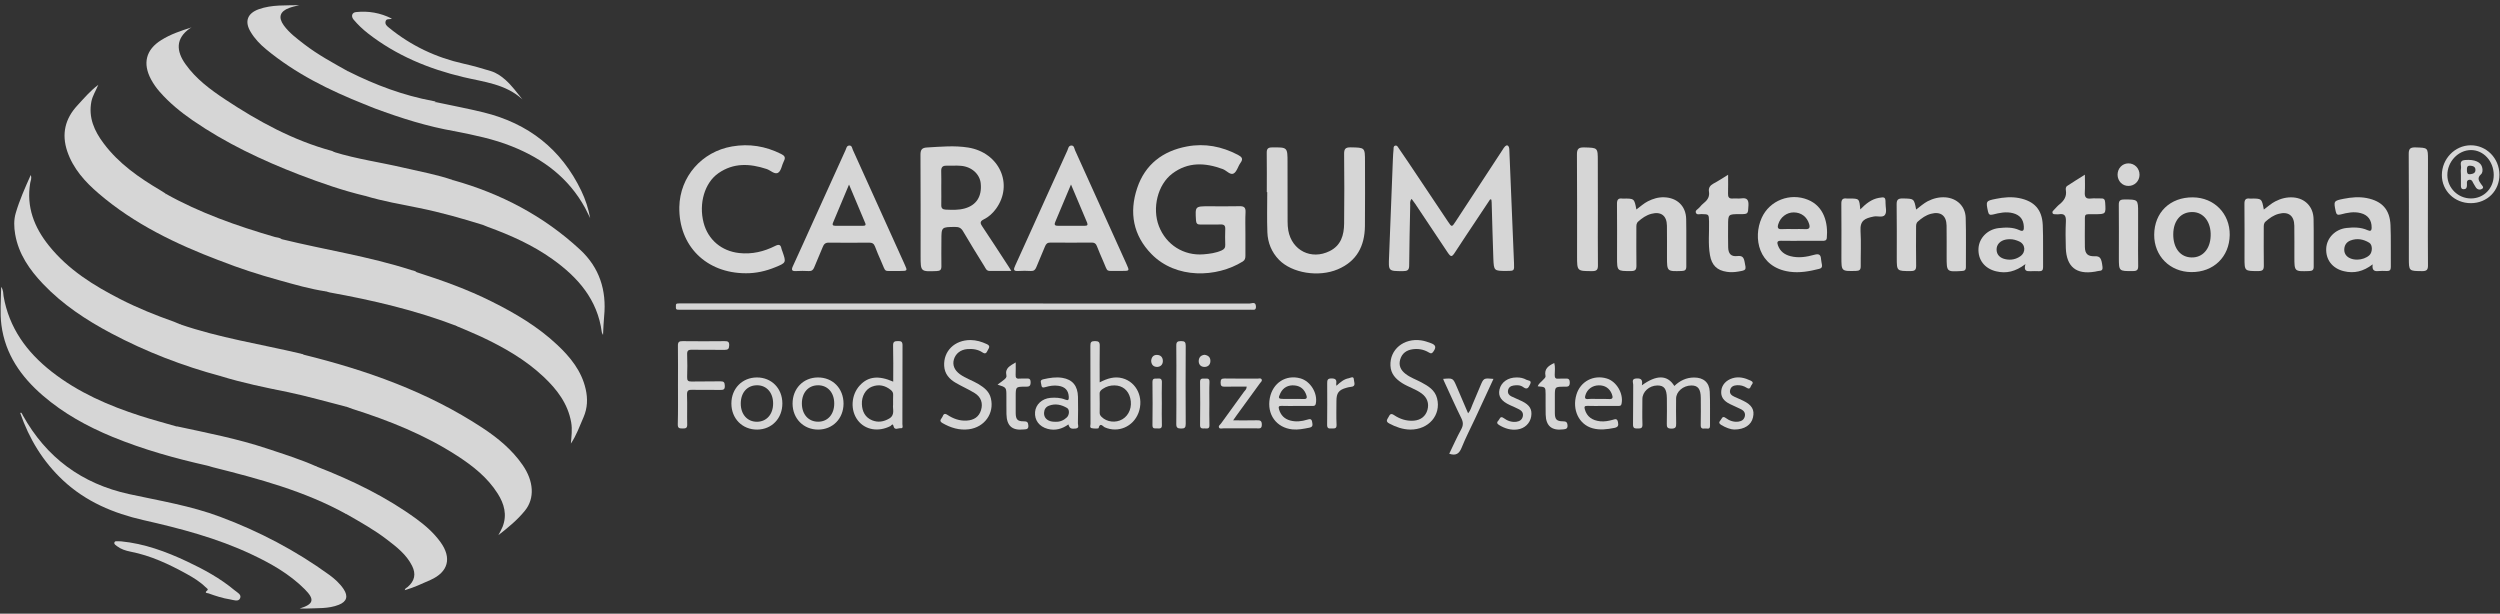 <?xml version="1.0" encoding="utf-8"?>
<!-- Generator: Adobe Illustrator 23.0.1, SVG Export Plug-In . SVG Version: 6.00 Build 0)  -->
<svg version="1.1" id="Layer_1" xmlns="http://www.w3.org/2000/svg" xmlns:xlink="http://www.w3.org/1999/xlink" x="0px" y="0px"
	 viewBox="0 0 387 95" enable-background="new 0 0 387 95" xml:space="preserve">
<rect x="0" y="0" width="387" height="95" fill="#333333" stroke="none"/>
<g opacity="0.8">
	<path fill="#FFFFFF" d="M46.98,54.9c9.8,2.42,19.23,5.75,27.73,11.35c2.37,1.56,4.55,3.36,6.19,5.73c1.73,2.49,1.91,5.16,0.36,7.07
		c-1.17,1.45-2.62,2.63-4.11,3.79c0.22-0.43,0.47-0.84,0.65-1.29c0.73-1.86,0.25-3.56-0.76-5.15c-1.58-2.5-3.85-4.28-6.29-5.86
		c-5.01-3.24-10.5-5.43-16.16-7.23c-0.33-0.11-0.66-0.23-0.98-0.35c-1.93-1.55-3.25-3.64-4.86-5.48c-0.57-0.65-1.04-1.41-1.85-1.83
		c-0.24-0.12-0.42-0.36-0.35-0.65C46.61,54.79,46.81,54.82,46.98,54.9z"/>
	<path fill="#FFFFFF" d="M56.59,30.34c-3.5-0.83-6.88-2.01-10.23-3.29c-5.81-2.24-11.41-4.89-16.55-8.43
		c-1.85-1.28-3.59-2.7-5.08-4.4c-0.52-0.59-0.97-1.23-1.35-1.93c-1.32-2.47-0.8-4.61,1.59-6.09C26.4,5.3,28,4.76,29.66,4.24
		c-0.1,0.06-0.2,0.1-0.29,0.17c-2.19,1.55-2.11,3.49-0.65,5.53c1.62,2.28,3.83,3.92,6.12,5.44c5.15,3.41,10.54,6.36,16.56,7.99
		c0.11,0.03,0.2,0.1,0.31,0.16c0.97,1.15,1.91,2.3,2.86,3.46c0.59,0.72,1.11,1.49,1.74,2.17C56.57,29.46,56.88,29.86,56.59,30.34z"
		/>
	<path fill="#FFFFFF" d="M34.15,58.22c-5.88-1.58-11.53-3.76-16.91-6.61c-3.89-2.06-7.54-4.46-10.59-7.67
		c-2.08-2.19-3.77-4.61-4.3-7.67c-0.19-1.11-0.23-2.23,0.09-3.3c0.58-1.98,1.42-3.87,2.32-5.88c0.19,0.53-0.02,0.87-0.08,1.21
		c-0.63,3.73,0.62,6.91,2.91,9.75c2.97,3.7,6.91,6.15,11.06,8.27c2.68,1.37,5.47,2.49,8.3,3.49c0.3,0.11,0.59,0.25,0.88,0.37
		c2.6,1.82,4.04,4.67,6.14,6.93C34.27,57.43,34.43,57.8,34.15,58.22z"/>
	<path fill="#FFFFFF" d="M46.39,94.2c2.17-0.67,2.38-1.39,0.78-2.99c-2.37-2.37-5.24-3.99-8.24-5.4c-5.34-2.52-11.01-4-16.74-5.3
		c-4.62-1.05-8.89-2.85-12.41-6.13c-3.12-2.91-5.26-6.43-6.65-10.45c0.19-0.13,0.21,0.04,0.27,0.11c0.06,0.06,0.08,0.16,0.12,0.23
		C7.17,70.84,12.68,74.89,20,76.49c4.73,1.03,9.52,1.8,14.08,3.51c6.03,2.25,11.67,5.21,16.88,8.98c0.85,0.62,1.64,1.33,2.23,2.21
		c0.74,1.11,0.5,1.94-0.74,2.43c-1.61,0.64-3.33,0.5-5.02,0.58C47.09,94.21,46.74,94.2,46.39,94.2z"/>
	<path fill="#FFFFFF" d="M230.68,30.85c-1.28,1.91-2.55,3.82-3.82,5.74c-0.53,0.8-1.06,1.61-1.59,2.42
		c-0.53,0.82-0.66,0.83-1.2,0.03c-1.67-2.5-3.34-5.01-5.01-7.51c-0.16-0.24-0.33-0.46-0.54-0.74c-0.31,0.34-0.22,0.7-0.22,1.02
		c-0.06,3.1-0.14,6.19-0.16,9.29c0,0.72-0.29,0.87-0.94,0.87c-2.3,0-2.27,0.02-2.17-2.28c0.21-5.02,0.39-10.04,0.59-15.06
		c0.02-0.5,0.05-0.99,0.1-1.49c0.02-0.22-0.05-0.5,0.25-0.59c0.3-0.09,0.4,0.18,0.53,0.36c0.53,0.77,1.06,1.54,1.58,2.32
		c2.02,3.01,4.03,6.02,6.04,9.03c0.62,0.93,0.62,0.93,1.21,0.03c2.42-3.69,4.83-7.38,7.25-11.07c0.13-0.2,0.24-0.41,0.41-0.57
		c0.25-0.24,0.49-0.17,0.6,0.15c0.06,0.16,0.05,0.35,0.06,0.52c0.24,5.81,0.48,11.61,0.72,17.42c0.05,1.2,0.04,1.2-1.15,1.2
		c-1.94,0-1.97,0-2.05-1.93c-0.11-2.89-0.17-5.78-0.26-8.67c0-0.14-0.03-0.29-0.04-0.43C230.8,30.9,230.74,30.88,230.68,30.85z"/>
	<path fill="#FFFFFF" d="M33.97,40.33c-6.74-2.56-13.19-5.65-18.71-10.39c-2.09-1.79-3.94-3.83-4.85-6.52
		c-0.9-2.68-0.34-5.05,1.58-7.11c0.99-1.07,1.92-2.19,3.23-3.19c-0.4,0.96-0.89,1.7-1.07,2.58c-0.49,2.5,0.46,4.59,1.9,6.5
		c2.35,3.15,5.52,5.33,8.85,7.3c0.22,0.13,0.44,0.28,0.66,0.42c0.11,0.21,0.27,0.42,0.46,0.51c2.24,1.07,3.39,3.2,4.87,5
		c1,1.21,2.04,2.38,2.96,3.65C34.14,39.48,34.4,39.87,33.97,40.33z"/>
	<path fill="#FFFFFF" d="M192.79,36.17c0,1.14-0.01,2.28,0,3.42c0,0.37-0.06,0.67-0.41,0.89c-4.06,2.52-10.32,2.73-14.12-1.14
		c-2.85-2.9-3.49-6.43-2.23-10.21c1.22-3.67,3.96-5.76,7.72-6.46c2.77-0.52,5.39,0,7.88,1.3c0.58,0.31,0.88,0.59,0.4,1.24
		c-0.39,0.54-0.57,1.38-1.07,1.65c-0.52,0.28-1.09-0.47-1.68-0.69c-2.72-1-5.37-1.14-7.82,0.71c-2.25,1.7-3.14,5.33-2.06,8.13
		c1.12,2.89,3.84,4.6,6.89,4.36c0.97-0.08,1.91-0.2,2.81-0.6c0.4-0.18,0.59-0.41,0.57-0.86c-0.03-0.82-0.03-1.64,0-2.45
		c0.02-0.53-0.17-0.73-0.7-0.71c-1.05,0.03-2.1-0.01-3.15,0.01c-0.49,0.01-0.65-0.18-0.68-0.66c-0.13-2.17-0.14-2.17,1.98-2.17
		c1.58,0,3.15,0.03,4.73-0.01c0.7-0.02,1,0.17,0.96,0.93C192.75,33.95,192.79,35.06,192.79,36.17z"/>
	<path fill="#FFFFFF" d="M64.48,42.13c3.97,1.27,7.89,2.67,11.62,4.54c3.67,1.83,7.18,3.9,10.18,6.73c2.02,1.9,3.74,4.02,4.38,6.82
		c0.34,1.49,0.29,2.94-0.33,4.37c-0.6,1.38-1.1,2.8-1.96,4.08c0.09-1.1,0.24-2.18,0.05-3.28c-0.51-2.91-2.2-5.11-4.27-7.06
		c-2.81-2.65-6.13-4.54-9.6-6.18c-1.24-0.58-2.51-1.09-3.77-1.63c-2.41-2.18-4.21-4.87-6.24-7.36
		C64.31,42.84,64.14,42.49,64.48,42.13z"/>
	<path fill="#FFFFFF" d="M32.22,72.11c-5.04-1.13-10.01-2.51-14.8-4.48c-3.91-1.61-7.58-3.63-10.79-6.4
		c-3.37-2.91-5.82-6.38-6.41-10.91c-0.24-1.88-0.07-3.78-0.04-5.92c0.38,0.58,0.3,1.03,0.37,1.43c0.85,4.93,3.58,8.67,7.43,11.69
		c4.12,3.23,8.85,5.28,13.79,6.87c1.83,0.59,3.7,1.08,5.54,1.62c0.03,0.05,0.06,0.11,0.11,0.13c2.34,0.98,3.29,3.3,4.82,5.05
		C32.48,71.46,32.54,71.81,32.22,72.11z"/>
	<path fill="#FFFFFF" d="M196.1,29.74c0-2.02,0.02-4.03-0.01-6.05c-0.01-0.63,0.16-0.87,0.84-0.87c2.38-0.02,2.38-0.04,2.38,2.36
		c0,3.04,0,6.08,0.01,9.12c0,0.46,0.03,0.94,0.11,1.39c0.57,3.1,3.56,4.59,6.4,3.18c1.76-0.87,2.22-2.48,2.24-4.25
		c0.04-3.59,0.04-7.19,0-10.78c-0.01-0.8,0.21-1.04,1.02-1.03c2.21,0.04,2.21,0.01,2.21,2.22c0,3.33,0.03,6.66-0.01,9.99
		c-0.04,3.06-1.25,5.42-4.2,6.67c-2.97,1.26-7.09,0.59-9.1-1.47c-1.15-1.18-1.74-2.65-1.8-4.26c-0.08-2.07-0.02-4.15-0.02-6.22
		C196.13,29.74,196.11,29.74,196.1,29.74z"/>
	<path fill="#FFFFFF" d="M64.48,42.13c0.56,1.23,1.49,2.2,2.31,3.24c1.2,1.54,2.49,3,3.73,4.5c0.14,0.17,0.19,0.42,0.28,0.63
		c-6.4-2.46-13.03-4.01-19.76-5.23c-0.2-0.04-0.39-0.12-0.58-0.17c-1.33-0.44-2.04-1.59-2.83-2.6c-1-1.28-1.99-2.56-3.04-3.8
		c-0.21-0.25-0.49-0.41-0.72-0.63c-0.28-0.29-0.6-0.59-0.25-1.04c6.68,1.64,13.5,2.66,20.06,4.78C63.95,41.9,64.26,41.9,64.48,42.13
		z"/>
	<path fill="#FFFFFF" d="M115.47,42.3c-6.16,0-10.42-4.25-10.31-10.26c0.09-4.69,3.47-8.56,8.16-9.37c2.66-0.46,5.16-0.05,7.57,1.15
		c0.55,0.27,0.77,0.53,0.45,1.13c-0.31,0.59-0.39,1.45-0.86,1.77c-0.54,0.37-1.19-0.36-1.81-0.56c-2.59-0.85-5.1-0.99-7.46,0.65
		c-2.13,1.48-3.07,4.68-2.29,7.68c0.69,2.63,2.78,4.38,5.5,4.68c1.99,0.22,3.83-0.22,5.58-1.1c0.58-0.29,0.85-0.21,0.97,0.42
		c0.03,0.14,0.09,0.28,0.14,0.41c0.61,1.75,0.62,1.77-1.13,2.48C118.54,41.97,117.04,42.31,115.47,42.3z"/>
	<path fill="#FFFFFF" d="M34.15,58.22c-0.19-0.67-0.68-1.14-1.09-1.65c-1.43-1.78-3-3.46-4.27-5.36c-0.27-0.4-0.99-0.35-0.95-1.02
		c6.11,2.11,12.49,3.08,18.75,4.56c0.14,0.03,0.26,0.1,0.39,0.16c-0.25,0.08-0.28,0.25-0.05,0.34c1.16,0.46,1.72,1.53,2.46,2.4
		c1.32,1.55,2.6,3.13,3.89,4.7c0.14,0.17,0.21,0.41,0.32,0.61c-3.04-0.77-6.05-1.64-9.13-2.28C41.01,59.98,37.54,59.27,34.15,58.22z
		"/>
	<path fill="#FFFFFF" d="M49.06,72.24c5.45,2.12,10.69,4.65,15.43,8.11c1.39,1.02,2.68,2.16,3.7,3.57c1.78,2.46,1.21,4.63-1.56,5.86
		c-1.29,0.57-2.57,1.18-3.98,1.58c0.07-0.32,0.3-0.36,0.45-0.49c1.09-0.93,1.33-2.01,0.69-3.28c-0.88-1.76-2.39-2.92-3.89-4.07
		c-1.97-1.51-4.14-2.72-6.29-3.95c-1.41-1.19-2.59-2.58-3.71-4.04c-0.51-0.67-0.99-1.37-1.58-1.98c-0.28-0.29-0.35-0.67-0.18-1.06
		C48.35,72.06,48.72,72.18,49.06,72.24z"/>
	<path fill="#FFFFFF" d="M70.15,27.89c7.38,2.07,14.02,5.54,19.66,10.77c2.98,2.76,4.11,6.28,3.71,10.31
		c-0.09,0.9-0.11,1.81-0.17,2.88c-0.11-0.23-0.18-0.32-0.19-0.42c-0.66-5.05-3.69-8.5-7.65-11.32c-3.06-2.18-6.47-3.7-9.98-4.98
		c-0.24-0.09-0.48-0.19-0.72-0.29c-1.98-1.6-3.34-3.74-4.93-5.69C69.42,28.59,69.56,28.16,70.15,27.89z"/>
	<path fill="#FFFFFF" d="M43.62,37.03c0.21,0.88,1.08,1.18,1.6,1.79c1.48,1.72,2.73,3.63,4.28,5.29c0.32,0.34,0.64,0.67,0.96,1
		c-2.48-0.37-4.88-1.07-7.28-1.74c-3.12-0.86-6.19-1.85-9.19-3.04c-0.12-1.04-0.95-1.64-1.53-2.38c-1.45-1.89-2.96-3.73-4.48-5.56
		c-0.48-0.58-1.01-1.13-1.68-1.51c-0.37-0.21-0.63-0.51-0.73-0.93c5.36,3.01,11.12,5.03,16.99,6.74
		C42.92,36.77,43.31,36.79,43.62,37.03z"/>
	<path fill="#FFFFFF" d="M49.06,72.24c-0.85,0.31-0.9,0.57-0.28,1.27c1.6,1.79,2.9,3.83,4.62,5.52c0.13,0.13,0.15,0.37,0.21,0.55
		c-6.48-3.58-13.54-5.46-20.65-7.25c-0.25-0.06-0.5-0.15-0.75-0.23c-0.18-0.9-0.83-1.52-1.39-2.14c-1.11-1.24-1.86-2.81-3.38-3.67
		c-0.08-0.04-0.09-0.2-0.14-0.31c4.72,1.02,9.46,1.93,14.05,3.46C43.96,70.31,46.57,71.12,49.06,72.24z"/>
	<path fill="#FFFFFF" d="M70.15,27.89c-0.4,0.44-0.14,0.82,0.14,1.17c1.3,1.61,2.61,3.21,3.9,4.82c0.23,0.29,0.41,0.63,0.61,0.95
		c-3.28-1.02-6.58-1.96-9.95-2.64c-2.77-0.56-5.55-1.04-8.26-1.85c-1.45-2.1-3.13-4.02-4.71-6.01c-0.17-0.21-0.71-0.41-0.18-0.8
		c3.55,1.1,7.24,1.6,10.85,2.45C65.09,26.57,67.67,27.03,70.15,27.89z"/>
	<path fill="#FFFFFF" d="M56.42,16.14c-5.46-2.17-10.69-4.75-15.25-8.53c-0.93-0.77-1.75-1.63-2.37-2.67
		c-0.97-1.6-0.52-2.87,1.25-3.51c2.04-0.73,4.18-0.57,6.3-0.63c-0.54,0.13-1.07,0.24-1.58,0.43c-1.44,0.53-1.74,1.45-0.84,2.7
		c0.85,1.17,2.01,2.02,3.14,2.9c2.15,1.66,4.54,2.94,6.89,4.26c-0.01,0.86,0.57,1.41,1.07,2c0.5,0.59,1.01,1.19,1.44,1.84
		C56.74,15.32,56.89,15.75,56.42,16.14z"/>
	<path fill="#FFFFFF" d="M149.52,47.95c-14.61,0-29.22,0-43.82,0c-0.26,0-0.53,0-0.79-0.01c-0.3-0.01-0.29-0.23-0.28-0.44
		c0.01-0.22-0.08-0.5,0.28-0.52c0.23-0.02,0.47-0.01,0.7-0.01c29.27,0,58.55,0,87.82,0.02c0.34,0,0.94-0.36,0.99,0.43
		c0.02,0.34-0.05,0.57-0.47,0.53c-0.23-0.02-0.47,0-0.7,0C178.68,47.95,164.1,47.95,149.52,47.95z"/>
	<path fill="#FFFFFF" d="M350.44,32.44c0.64-0.47,1.15-0.95,1.78-1.27c0.88-0.45,1.79-0.68,2.78-0.61c1.83,0.14,3.11,1.45,3.14,3.35
		c0.05,2.45,0,4.9,0.02,7.35c0.01,0.55-0.21,0.68-0.72,0.7c-2.27,0.07-2.27,0.08-2.27-2.21c0-1.61,0.01-3.21-0.01-4.82
		c-0.02-1.56-0.93-2.23-2.42-1.83c-0.78,0.21-1.42,0.65-2.02,1.19c-0.31,0.27-0.29,0.61-0.29,0.96c0,1.96-0.02,3.91,0.01,5.87
		c0.01,0.66-0.2,0.84-0.85,0.84c-2.14,0-2.14,0.03-2.14-2.07c0-2.77,0.02-5.54-0.01-8.32c-0.01-0.66,0.2-0.92,0.85-0.83
		c0.03,0,0.06,0,0.09,0C350.12,30.72,350.12,30.72,350.44,32.44z"/>
	<path fill="#FFFFFF" d="M253.31,32.43c0.64-0.47,1.15-0.95,1.78-1.27c0.8-0.4,1.61-0.65,2.52-0.62c1.99,0.06,3.37,1.35,3.41,3.36
		c0.05,2.45,0,4.9,0.02,7.35c0,0.54-0.2,0.68-0.72,0.7c-2.27,0.07-2.27,0.08-2.27-2.2c0-1.61,0.01-3.21-0.01-4.82
		c-0.02-1.56-0.93-2.23-2.42-1.83c-0.78,0.21-1.42,0.65-2.02,1.19c-0.31,0.27-0.29,0.61-0.29,0.96c0,1.96-0.02,3.91,0.01,5.87
		c0.01,0.66-0.2,0.84-0.85,0.84c-2.15,0-2.15,0.03-2.15-2.16c0-2.74,0.02-5.49-0.01-8.23c-0.01-0.66,0.2-0.93,0.85-0.83
		c0.03,0,0.06,0,0.09,0C252.99,30.72,252.99,30.72,253.31,32.43z"/>
	<path fill="#FFFFFF" d="M296.62,32.44c0.63-0.48,1.15-0.95,1.77-1.28c0.88-0.45,1.79-0.68,2.78-0.61c1.76,0.14,3.07,1.37,3.12,3.18
		c0.08,2.54,0.02,5.08,0.03,7.62c0,0.47-0.21,0.58-0.63,0.6c-2.35,0.14-2.35,0.15-2.35-2.21c0-1.61,0.01-3.21-0.01-4.82
		c-0.02-1.55-0.93-2.23-2.43-1.82c-0.78,0.21-1.42,0.66-2.01,1.19c-0.31,0.27-0.28,0.62-0.28,0.97c0,1.96-0.03,3.91,0.01,5.87
		c0.01,0.67-0.22,0.83-0.86,0.83c-2.14,0-2.14,0.02-2.14-2.08c0-2.74,0.02-5.49-0.02-8.23c-0.01-0.74,0.23-0.94,0.95-0.93
		C296.29,30.76,296.29,30.72,296.62,32.44z"/>
	<path fill="#FFFFFF" d="M67.48,15.81c2.46,0.53,4.94,0.99,7.38,1.59c6.92,1.7,12.03,5.68,15.13,12.15c0.64,1.34,1.1,2.74,1.37,4.22
		c-0.26-0.52-0.5-1.04-0.77-1.55c-2.55-4.68-6.53-7.65-11.39-9.58c-2.83-1.13-5.79-1.73-8.76-2.32c-1.32-1.08-2.3-2.46-3.34-3.78
		C66.77,16.14,66.93,15.91,67.48,15.81z"/>
	<path fill="#FFFFFF" d="M247.35,32.48c0,2.86-0.02,5.73,0.01,8.59c0.01,0.68-0.19,0.9-0.89,0.9c-2.34-0.01-2.34,0.02-2.34-2.34
		c0-5.23,0.02-10.46-0.02-15.69c-0.01-0.89,0.25-1.14,1.13-1.12c2.1,0.06,2.1,0.01,2.1,2.13C247.35,27.46,247.35,29.97,247.35,32.48
		z"/>
	<path fill="#FFFFFF" d="M60.67,2.89c-0.41,0.16-0.86-0.05-0.98,0.41c-0.13,0.48,0.23,0.75,0.55,1.01c3.4,2.77,7.26,4.6,11.53,5.55
		c1.42,0.32,2.81,0.71,4.2,1.14c0.88,0.27,1.62,0.78,2.3,1.39c0.99,0.89,1.77,1.97,2.6,3c-2.59-2.39-5.92-2.69-9.13-3.45
		c-5.36-1.27-10.4-3.35-14.79-6.78c-0.81-0.63-1.55-1.34-2.21-2.12c-0.44-0.52-0.26-1.11,0.38-1.17
		C57.02,1.67,58.86,1.97,60.67,2.89z"/>
	<path fill="#FFFFFF" d="M322.74,27.04c0,1.03,0.04,1.87-0.01,2.7c-0.05,0.74,0.15,1.09,0.96,0.99c0.52-0.06,1.05,0.01,1.57-0.01
		c0.46-0.02,0.59,0.19,0.62,0.63c0.12,1.8,0.13,1.8-1.64,1.81c-1.72,0.01-1.48-0.18-1.5,1.49c-0.01,1.2-0.02,2.39,0,3.59
		c0.02,1.07,0.46,1.46,1.53,1.43c0.83-0.03,1.04,0.28,1.2,1.66c0.09,0.75-0.51,0.54-0.87,0.66c-0.11,0.04-0.23,0.05-0.34,0.07
		c-2.85,0.47-4.37-0.76-4.47-3.65c-0.04-1.37-0.06-2.74,0.01-4.11c0.04-0.85-0.17-1.29-1.1-1.13c-0.14,0.02-0.29,0.01-0.44,0
		c-0.2-0.01-0.44,0.04-0.53-0.2c-0.08-0.23,0.12-0.37,0.26-0.52c0.28-0.29,0.55-0.61,0.87-0.86c0.67-0.55,1.08-1.19,0.94-2.11
		c-0.04-0.25-0.05-0.54,0.22-0.71C320.86,28.21,321.72,27.68,322.74,27.04z"/>
	<path fill="#FFFFFF" d="M267.51,27.05c0,1.11,0.02,2.01-0.01,2.91c-0.02,0.55,0.14,0.82,0.74,0.77c0.43-0.04,0.88,0.04,1.31-0.02
		c0.91-0.13,1.16,0.25,1.11,1.12c-0.07,1.31-0.02,1.32-1.35,1.32c-1.8,0-1.8,0-1.8,1.8c0,1.11-0.02,2.22,0.01,3.33
		c0.02,0.99,0.45,1.47,1.4,1.36c0.77-0.09,1,0.17,1.14,0.87c0.27,1.32,0.31,1.31-0.99,1.53c-0.58,0.1-1.16,0.13-1.74,0.04
		c-1.54-0.22-2.36-1.02-2.63-2.61c-0.3-1.71-0.1-3.44-0.14-5.15c-0.03-1.16-0.01-1.15-1.13-1.18c-0.31-0.01-0.73,0.16-0.89-0.17
		c-0.19-0.4,0.29-0.57,0.5-0.82c0.24-0.29,0.51-0.57,0.8-0.8c0.54-0.44,0.82-0.97,0.71-1.67c-0.1-0.6,0.17-0.97,0.69-1.26
		C265.96,28.04,266.64,27.59,267.51,27.05z"/>
	<path fill="#FFFFFF" d="M375.84,32.38c0,2.89-0.02,5.78,0.01,8.67c0.01,0.66-0.15,0.92-0.87,0.92c-2.09-0.02-2.09,0.02-2.09-2.04
		c0-5.34,0.02-10.68-0.02-16.02c-0.01-0.81,0.16-1.12,1.05-1.09c1.93,0.06,1.93,0.01,1.93,1.95
		C375.84,27.31,375.84,29.85,375.84,32.38z"/>
	<path fill="#FFFFFF" d="M67.48,15.81c-0.51,0.22-0.16,0.44,0.01,0.65c0.71,0.84,1.43,1.68,2.16,2.51c0.35,0.4,0.59,0.87,0.79,1.35
		c-4.26-0.73-8.36-2.03-12.4-3.53c-0.54-0.2-1.08-0.44-1.62-0.66c0.03-1.23-1.02-1.81-1.6-2.68c-0.3-0.46-0.7-0.85-1.05-1.27
		c-0.37-0.44-0.37-0.83,0.19-1.11c4.15,2.09,8.47,3.7,13.04,4.56C67.18,15.67,67.36,15.66,67.48,15.81z"/>
	<path fill="#FFFFFF" d="M287.97,32.42c0.88-0.9,1.73-1.58,2.87-1.79c0.92-0.17,1.05-0.11,1.04,0.79c-0.01,0.64,0.25,1.42-0.11,1.87
		c-0.35,0.43-1.15,0.11-1.73,0.23c-1.36,0.28-2.13,0.6-2.03,2.25c0.11,1.8,0.01,3.62,0.03,5.42c0.01,0.57-0.19,0.74-0.76,0.75
		c-2.24,0.05-2.23,0.06-2.23-2.15c0-2.74,0.02-5.48-0.01-8.22c-0.01-0.64,0.18-0.93,0.84-0.84c0.14,0.02,0.29,0,0.44,0
		C287.82,30.74,287.82,30.74,287.97,32.42z"/>
	<path fill="#FFFFFF" d="M254.16,59.65c2.2-1.6,3.92-1.7,5.03,0.1c0.85-0.82,1.85-1.31,3.05-1.31c1.44-0.01,2.36,0.75,2.43,2.19
		c0.08,1.75,0.02,3.5,0.04,5.26c0.01,0.69-0.49,0.39-0.8,0.44c-0.39,0.06-0.65,0-0.64-0.53c0.03-1.4,0.02-2.8,0.01-4.21
		c-0.01-1.39-0.44-1.93-1.47-1.92c-1.26,0.01-2.35,0.96-2.35,2.03c0,1.29-0.03,2.57,0.01,3.85c0.02,0.59-0.11,0.8-0.75,0.8
		c-0.61-0.01-0.72-0.22-0.7-0.76c0.03-1.31,0.02-2.63,0.01-3.94c-0.02-1.47-0.43-2-1.5-1.98c-1.25,0.03-2.29,0.98-2.29,2.1
		c0,1.31-0.04,2.63,0.01,3.94c0.02,0.63-0.3,0.61-0.74,0.62c-0.48,0.01-0.73-0.04-0.72-0.64c0.04-2.04,0-4.09,0.03-6.13
		c0-0.37-0.33-0.95,0.54-0.98C254.12,58.55,254.3,58.86,254.16,59.65z"/>
	<path fill="#FFFFFF" d="M150.24,52.64c0.89,0.01,1.71,0.25,2.52,0.63c0.53,0.25,0.4,0.52,0.18,0.88c-0.2,0.33-0.28,0.79-0.86,0.4
		c-0.7-0.47-1.51-0.58-2.35-0.51c-1.04,0.09-1.8,0.69-2.07,1.61c-0.24,0.85,0.07,1.64,0.92,2.27c0.9,0.66,1.98,0.98,2.93,1.56
		c0.86,0.53,1.63,1.13,1.88,2.19c0.55,2.3-0.96,4.46-3.4,4.78c-1.47,0.19-2.82-0.22-4.1-0.96c-0.64-0.37-0.12-0.67,0.01-0.98
		c0.13-0.34,0.28-0.61,0.76-0.29c0.89,0.59,1.87,0.95,2.96,0.89c1.16-0.06,1.93-0.6,2.24-1.61c0.33-1.06,0.02-2.04-0.98-2.65
		c-0.94-0.58-1.96-1.02-2.92-1.58c-1-0.58-1.73-1.38-1.8-2.62C146.03,54.35,147.77,52.63,150.24,52.64z"/>
	<path fill="#FFFFFF" d="M218.3,66.5c-1.17-0.02-2.22-0.4-3.24-0.94c-0.65-0.34-0.29-0.66-0.1-1.03c0.19-0.38,0.35-0.6,0.84-0.27
		c0.91,0.61,1.93,0.95,3.06,0.86c1.08-0.09,1.83-0.68,2.11-1.67c0.28-1-0.04-1.91-0.9-2.54c-0.92-0.68-2.04-0.99-3.01-1.6
		c-1-0.64-1.76-1.43-1.82-2.71c-0.11-2.5,2.06-4.29,4.75-3.91c0.52,0.07,1.01,0.25,1.51,0.43c0.72,0.26,0.87,0.6,0.42,1.26
		c-0.24,0.36-0.4,0.39-0.74,0.18c-0.78-0.47-1.63-0.62-2.53-0.49c-0.94,0.14-1.62,0.63-1.9,1.58c-0.27,0.94,0.09,1.65,0.82,2.22
		c0.74,0.58,1.64,0.88,2.46,1.32c1.06,0.57,2.1,1.18,2.43,2.48C223.11,64.25,221.16,66.52,218.3,66.5z"/>
	<path fill="#FFFFFF" d="M18.74,83.8c3.6,0.35,6.95,1.58,10.2,3.11c2.62,1.23,5.15,2.61,7.38,4.47c0.39,0.33,1.13,0.66,0.84,1.25
		c-0.28,0.58-1,0.24-1.53,0.16c-1.16-0.18-2.26-0.54-3.36-0.94c-0.11-0.04-0.75-0.01-0.18-0.46c0.23-0.18-0.15-0.38-0.29-0.52
		c-0.86-0.84-1.88-1.46-2.93-2.04c-2.74-1.51-5.56-2.83-8.65-3.43c-0.79-0.16-1.49-0.38-2.12-0.86c-0.18-0.14-0.45-0.29-0.4-0.53
		c0.08-0.34,0.43-0.19,0.67-0.22C18.48,83.79,18.6,83.8,18.74,83.8z"/>
	<path fill="#FFFFFF" d="M104.95,59.57c0-2.01,0.02-4.03-0.01-6.04c-0.01-0.59,0.18-0.73,0.74-0.72c2.16,0.03,4.32,0.02,6.48,0
		c0.48,0,0.74,0.05,0.72,0.65c-0.02,0.54-0.17,0.7-0.7,0.7c-1.69-0.03-3.39,0.01-5.08-0.02c-0.58-0.01-0.75,0.16-0.73,0.73
		c0.04,1.17,0.04,2.34,0,3.5c-0.02,0.54,0.14,0.7,0.68,0.69c1.49-0.04,2.98,0.01,4.46-0.03c0.55-0.01,0.67,0.16,0.69,0.69
		c0.02,0.6-0.23,0.65-0.72,0.64c-1.43-0.03-2.86,0.02-4.29-0.02c-0.63-0.02-0.86,0.1-0.84,0.8c0.06,1.52-0.01,3.04,0.03,4.55
		c0.02,0.61-0.25,0.64-0.72,0.64c-0.46-0.01-0.75-0.01-0.74-0.63C104.98,63.66,104.95,61.61,104.95,59.57z"/>
	<path fill="#FFFFFF" d="M330.98,36.45c0,1.57-0.02,3.15,0.01,4.72c0.01,0.62-0.2,0.79-0.8,0.79C328,41.98,328,42,328,39.85
		c0-2.71,0.02-5.42-0.01-8.13c-0.01-0.66,0.21-0.84,0.85-0.84c2.14,0,2.14-0.03,2.14,2.07C330.98,34.12,330.98,35.28,330.98,36.45z"
		/>
	<path fill="#FFFFFF" d="M223.4,58.65c1.52-0.13,1.52-0.13,2.08,1.17c0.59,1.36,1.17,2.73,1.78,4.16c0.38-0.43,0.5-0.93,0.69-1.38
		c0.4-0.94,0.79-1.88,1.19-2.82c0.53-1.27,0.53-1.27,2.05-1.13c-0.95,2.05-1.89,4.08-2.83,6.11c-0.7,1.5-1.47,2.98-2.09,4.52
		c-0.37,0.92-0.86,1.32-1.93,0.96c0.61-1.26,1.18-2.55,1.86-3.79c0.33-0.61,0.32-1.09,0.02-1.7c-0.89-1.8-1.71-3.64-2.55-5.46
		C223.56,59.09,223.49,58.88,223.4,58.65z"/>
	<path fill="#FFFFFF" d="M192.99,59.85c-1.14,0-2.27-0.02-3.39,0.01c-0.48,0.01-0.66-0.12-0.65-0.63c0-0.48,0.12-0.65,0.63-0.64
		c1.69,0.03,3.39,0.01,5.08,0.02c0.22,0,0.51-0.13,0.64,0.12c0.13,0.25-0.13,0.42-0.26,0.6c-1.2,1.65-2.4,3.3-3.6,4.95
		c-0.15,0.21-0.29,0.42-0.55,0.79c1.31,0,2.49,0.02,3.66-0.01c0.51-0.01,0.78,0.04,0.78,0.68c0,0.68-0.39,0.57-0.79,0.57
		c-1.72,0-3.45,0-5.17,0c-0.22,0-0.53,0.11-0.65-0.1c-0.17-0.28,0.16-0.46,0.3-0.66c1.17-1.64,2.37-3.26,3.54-4.89
		C192.73,60.45,192.98,60.26,192.99,59.85z"/>
	<path fill="#FFFFFF" d="M234.78,58.43c0.54-0.01,1.06,0.1,1.51,0.36c0.25,0.14,0.89,0.06,0.57,0.7c-0.23,0.45-0.4,0.93-1.06,0.44
		c-0.43-0.33-0.99-0.34-1.52-0.25c-0.43,0.07-0.76,0.29-0.84,0.77c-0.07,0.45,0.16,0.73,0.52,0.91c0.55,0.27,1.12,0.49,1.67,0.76
		c1.17,0.58,1.57,1.26,1.4,2.34c-0.17,1.06-1,1.87-2.13,2.02c-1.02,0.14-1.96-0.15-2.83-0.68c-0.32-0.19-0.42-0.41-0.13-0.68
		c0.22-0.22,0.27-0.81,0.83-0.4c0.58,0.43,1.23,0.66,1.96,0.57c0.51-0.07,0.88-0.31,1-0.83c0.11-0.5-0.13-0.86-0.55-1.08
		c-0.46-0.24-0.95-0.45-1.42-0.66c-1.37-0.62-1.88-1.37-1.64-2.43C232.39,59.15,233.44,58.42,234.78,58.43z"/>
	<path fill="#FFFFFF" d="M268.44,66.49c-0.53-0.01-1.28-0.28-2-0.71c-0.32-0.2-0.4-0.41-0.13-0.69c0.22-0.22,0.28-0.8,0.83-0.39
		c0.57,0.43,1.23,0.66,1.96,0.57c0.51-0.07,0.88-0.31,1-0.83c0.11-0.5-0.14-0.86-0.56-1.08c-0.57-0.29-1.17-0.52-1.74-0.81
		c-1.02-0.5-1.43-1.14-1.35-2.03c0.08-0.93,0.74-1.66,1.74-1.97c0.98-0.3,1.89-0.06,2.79,0.36c0.35,0.16,0.45,0.35,0.19,0.65
		c-0.21,0.23-0.19,0.85-0.78,0.47c-0.45-0.29-0.95-0.43-1.49-0.4c-0.5,0.03-0.93,0.18-1.07,0.72c-0.15,0.57,0.2,0.86,0.66,1.07
		c0.45,0.21,0.91,0.39,1.35,0.61c1.35,0.65,1.8,1.41,1.52,2.59C271.11,65.76,270.07,66.5,268.44,66.49z"/>
	<path fill="#FFFFFF" d="M238.04,59.8c0.18-0.48,0.56-0.68,0.81-0.98c0.16-0.2,0.45-0.35,0.39-0.64c-0.22-1.1,0.48-1.57,1.36-1.99
		c0.17,0.61,0.08,1.24,0.07,1.85c-0.01,0.47,0.14,0.63,0.6,0.58c0.32-0.03,0.64,0,0.96-0.01c0.42-0.02,0.76-0.05,0.77,0.59
		c0.01,0.68-0.32,0.66-0.8,0.66c-1.51,0-1.51,0.01-1.51,1.48c0,0.87-0.01,1.75,0,2.62c0.01,0.95,0.27,1.25,1.25,1.26
		c0.45,0.01,0.66,0.08,0.71,0.59c0.05,0.58-0.27,0.61-0.67,0.66c-1.77,0.22-2.67-0.53-2.71-2.3c-0.02-1.05-0.01-2.1-0.01-3.15
		C239.25,59.9,239.25,59.9,238.04,59.8z"/>
	<path fill="#FFFFFF" d="M157.23,56.1c0,0.72,0.02,1.32-0.01,1.91c-0.02,0.44,0.1,0.65,0.58,0.6c0.32-0.04,0.64,0,0.96-0.01
		c0.4,0,0.78-0.1,0.78,0.58c0,0.65-0.28,0.68-0.78,0.68c-1.53-0.01-1.53,0.01-1.53,1.55c0,0.85,0,1.69,0,2.54
		c0.01,0.96,0.27,1.28,1.23,1.27c0.54-0.01,0.7,0.14,0.73,0.67c0.04,0.62-0.4,0.55-0.74,0.59c-1.77,0.19-2.61-0.56-2.65-2.37
		c-0.02-0.93,0-1.86-0.01-2.8c0-1.34,0-1.34-1.37-1.77c0.34-0.26,0.69-0.5,1.02-0.77c0.2-0.17,0.42-0.36,0.35-0.66
		C155.54,56.96,156.38,56.62,157.23,56.1z"/>
	<path fill="#FFFFFF" d="M182.1,59.57c0-2.01,0.02-4.03-0.01-6.04c-0.01-0.57,0.16-0.73,0.73-0.73c0.56,0,0.73,0.14,0.73,0.73
		c-0.03,4.03-0.02,8.06,0,12.08c0,0.57-0.15,0.74-0.72,0.73c-0.56-0.01-0.75-0.14-0.74-0.73C182.12,63.6,182.1,61.59,182.1,59.57z"
		/>
	<path fill="#FFFFFF" d="M206.88,59.72c0.62-0.58,1.18-1.04,1.91-1.17c0.28-0.05,0.77-0.41,0.79,0.22c0.01,0.39,0.41,1.06-0.48,1.12
		c-0.23,0.02-0.46,0.08-0.68,0.14c-1.19,0.33-1.54,0.81-1.54,2.05c0,1.22-0.04,2.45,0.02,3.67c0.03,0.69-0.38,0.55-0.78,0.58
		c-0.43,0.03-0.69-0.01-0.68-0.58c0.03-2.13,0.02-4.26,0.01-6.39c0-0.5,0.03-0.78,0.67-0.78c0.65,0,0.81,0.24,0.73,0.8
		C206.83,59.43,206.85,59.49,206.88,59.72z"/>
	<path fill="#FFFFFF" d="M179.85,62.44c0,1.11-0.03,2.22,0.01,3.33c0.03,0.6-0.31,0.57-0.71,0.55c-0.35-0.02-0.76,0.13-0.75-0.51
		c0.03-2.22,0.03-4.43,0-6.65c-0.01-0.7,0.42-0.52,0.8-0.56c0.47-0.05,0.68,0.08,0.66,0.6C179.82,60.28,179.85,61.36,179.85,62.44z"
		/>
	<path fill="#FFFFFF" d="M187.21,62.46c0,1.11-0.03,2.22,0.01,3.33c0.03,0.63-0.35,0.54-0.72,0.53c-0.37,0-0.74,0.09-0.73-0.53
		c0.03-2.22,0.03-4.43,0-6.65c-0.01-0.62,0.35-0.53,0.73-0.53c0.37,0,0.75-0.1,0.73,0.53C187.18,60.24,187.21,61.35,187.21,62.46z"
		/>
	<path fill="#FFFFFF" d="M327.8,27.05c0-0.98,0.71-1.74,1.66-1.76c0.98-0.01,1.75,0.77,1.74,1.78c-0.01,0.96-0.77,1.72-1.72,1.71
		C328.54,28.79,327.81,28.03,327.8,27.05z"/>
	<path fill="#FFFFFF" d="M186.46,54.92c0.56,0.08,0.92,0.38,0.91,0.96c0,0.58-0.38,0.93-0.94,0.92c-0.52-0.01-0.86-0.34-0.87-0.89
		C185.57,55.33,185.88,54.99,186.46,54.92z"/>
	<path fill="#FFFFFF" d="M178.2,55.86c0.05-0.56,0.33-0.94,0.92-0.92c0.57,0.02,0.9,0.39,0.89,0.97c-0.01,0.54-0.36,0.87-0.88,0.89
		C178.56,56.8,178.23,56.46,178.2,55.86z"/>
	<path fill="#FFFFFF" d="M156.16,41.31c-1.37-2.1-2.73-4.21-4.13-6.3c-0.34-0.5-0.31-0.77,0.26-1.05c0.77-0.38,1.39-0.95,1.9-1.65
		c2.74-3.79,0.5-8.69-4.31-9.47c-2.13-0.34-4.25-0.13-6.37-0.01c-0.78,0.04-1.02,0.33-1.02,1.12c0.03,5.23,0.02,10.45,0.02,15.68
		c0,2.44,0,2.43,2.5,2.33c0.53-0.02,0.72-0.2,0.72-0.72c-0.02-1.34-0.01-2.69,0-4.03c0-2.08,0-2.06,2.12-2.08
		c0.6-0.01,0.95,0.17,1.25,0.7c1.06,1.81,2.17,3.6,3.28,5.39c0.19,0.31,0.32,0.72,0.8,0.72c1.07,0,2.14,0,3.37,0
		C156.34,41.61,156.26,41.45,156.16,41.31z M149.33,32.27c-0.97,0.27-1.96,0.22-2.95,0.18c-0.47-0.02-0.68-0.23-0.67-0.7
		c0.02-0.9,0-1.81,0-2.71c0-0.85,0.02-1.69-0.01-2.53c-0.02-0.58,0.19-0.88,0.8-0.86c0.76,0.02,1.52-0.05,2.27,0.02
		c1.66,0.14,2.92,1.3,3.05,2.75C152.01,30.42,151.14,31.77,149.33,32.27z"/>
	<path fill="#FFFFFF" d="M140.03,40.91c-2.67-5.9-5.33-11.81-8.01-17.71c-0.12-0.27-0.13-0.7-0.57-0.67
		c-0.4,0.03-0.43,0.43-0.56,0.71c-1.67,3.67-3.33,7.33-4.99,11c-1.05,2.31-2.08,4.63-3.15,6.94c-0.3,0.64-0.16,0.82,0.52,0.78
		c0.64-0.04,1.29-0.03,1.93,0c0.45,0.02,0.68-0.16,0.84-0.57c0.42-1.06,0.9-2.09,1.32-3.15c0.18-0.46,0.41-0.69,0.95-0.68
		c2.07,0.03,4.15,0.02,6.22,0c0.48,0,0.75,0.14,0.92,0.6c0.28,0.77,0.61,1.51,0.94,2.26c0.83,1.87,0.32,1.48,2.31,1.53
		c0.2,0,0.41,0,0.61,0C140.5,41.94,140.5,41.94,140.03,40.91z M133.59,34.95c-1.43,0-2.86,0-4.29,0c-0.32,0-0.51-0.09-0.35-0.47
		c0.8-1.89,1.59-3.79,2.48-5.91c0.9,2.14,1.71,4.07,2.52,5.99C134.09,34.93,133.83,34.95,133.59,34.95z"/>
	<path fill="#FFFFFF" d="M174.39,40.9c-2.66-5.88-5.31-11.75-7.97-17.63c-0.13-0.29-0.13-0.78-0.61-0.74
		c-0.43,0.04-0.45,0.49-0.59,0.79c-1.08,2.36-2.15,4.73-3.22,7.09c-1.61,3.56-3.21,7.13-4.84,10.69c-0.27,0.59-0.34,0.91,0.49,0.85
		c0.64-0.05,1.29-0.03,1.93,0c0.46,0.02,0.67-0.17,0.84-0.58c0.43-1.08,0.92-2.15,1.35-3.23c0.16-0.4,0.37-0.59,0.83-0.59
		c2.13,0.02,4.26,0.02,6.4,0c0.41,0,0.64,0.14,0.79,0.53c0.31,0.79,0.64,1.57,0.98,2.34c0.82,1.86,0.31,1.47,2.32,1.52
		c0.2,0,0.41,0,0.61,0C174.86,41.94,174.86,41.94,174.39,40.9z M167.94,34.95c-1.4,0-2.8-0.01-4.2,0c-0.57,0-0.53-0.26-0.36-0.66
		c0.78-1.82,1.54-3.65,2.41-5.73c0.89,2.12,1.69,4.02,2.5,5.92C168.44,34.86,168.27,34.95,167.94,34.95z"/>
	<path fill="#FFFFFF" d="M279.86,30.92c-2.75-1.12-5.93,0.1-7.15,2.81c-1.38,3.06-0.53,7.65,4.31,8.33
		c1.56,0.22,3.08-0.06,4.59-0.44c0.37-0.09,0.48-0.28,0.43-0.62c-0.04-0.29-0.12-0.57-0.14-0.86c-0.04-0.67-0.28-0.91-1.01-0.71
		c-1.21,0.34-2.45,0.55-3.71,0.23c-0.94-0.24-1.62-0.75-1.96-1.69c-0.17-0.47-0.1-0.71,0.47-0.7c1.05,0.02,2.1,0.01,3.15,0.01
		c0,0,0,0,0,0c1.08,0,2.16,0,3.24,0c0.32,0,0.67,0.01,0.71-0.45C283,34.55,282.39,31.95,279.86,30.92z M279.46,35.47
		c-0.61-0.03-1.23-0.01-1.84-0.01c-0.58,0-1.17-0.03-1.75,0.01c-0.62,0.05-0.77-0.18-0.6-0.75c0.32-1.08,1.29-1.84,2.39-1.84
		c1.17,0,2.07,0.69,2.4,1.81C280.23,35.26,280.07,35.5,279.46,35.47z"/>
	<path fill="#FFFFFF" d="M339.46,30.55c-3.53-0.03-5.97,2.33-5.99,5.79c-0.02,3.29,2.43,5.75,5.74,5.78
		c3.45,0.03,5.9-2.35,5.95-5.75C345.2,33.07,342.76,30.58,339.46,30.55z M342.18,36.93c-0.21,1.94-1.52,3.11-3.24,2.9
		c-1.56-0.18-2.53-1.56-2.52-3.56c0.01-2.17,1.24-3.53,3.09-3.44c0.06,0,0.12,0,0.17,0.01C341.38,33.03,342.42,34.73,342.18,36.93z"
		/>
	<path fill="#FFFFFF" d="M316.22,34.86c-0.1-2.42-1.3-3.73-3.68-4.2c-1.19-0.23-2.38-0.12-3.56,0.12c-1.57,0.31-1.58,0.35-1.24,1.95
		c0.1,0.47,0.27,0.6,0.76,0.48c1.01-0.26,2.04-0.49,3.11-0.21c1.07,0.28,1.62,0.96,1.68,2.06c0.03,0.57-0.07,0.85-0.7,0.56
		c-1.02-0.47-2.11-0.43-3.19-0.31c-1.73,0.19-3.04,1.54-3.13,3.14c-0.1,1.76,0.94,3.12,2.73,3.55c1.57,0.38,3,0.05,4.54-1.12
		c-0.31,1.07,0.18,1.13,0.8,1.1c0.44-0.02,0.88-0.02,1.31,0c0.45,0.02,0.62-0.16,0.62-0.61C316.24,39.18,316.31,37.01,316.22,34.86z
		 M312.76,39.66c-0.68,0.48-1.43,0.63-2.24,0.48c-0.92-0.17-1.43-0.7-1.45-1.48c-0.02-0.79,0.54-1.41,1.45-1.58
		c0.2-0.04,0.4-0.04,0.61-0.05c0.51-0.01,0.98,0.14,1.43,0.34C313.54,37.8,313.64,39.03,312.76,39.66z"/>
	<path fill="#FFFFFF" d="M370.05,34.86c-0.1-2.42-1.3-3.73-3.68-4.2c-1.19-0.23-2.38-0.12-3.56,0.11c-1.57,0.31-1.58,0.36-1.24,1.95
		c0.1,0.47,0.27,0.61,0.76,0.48c1.01-0.27,2.04-0.49,3.11-0.21c1.12,0.29,1.7,1.08,1.69,2.23c0,0.54-0.21,0.6-0.63,0.41
		c-1.05-0.47-2.16-0.46-3.27-0.34c-1.73,0.19-3.04,1.54-3.13,3.14c-0.1,1.76,0.94,3.12,2.73,3.55c1.57,0.38,3,0.06,4.46-1.06
		c-0.13,0.89,0.22,1.11,0.88,1.04c0.43-0.04,0.88-0.03,1.31-0.01c0.45,0.02,0.62-0.16,0.62-0.61
		C370.07,39.18,370.14,37.01,370.05,34.86z M366.78,39.51c-0.45,0.41-1.15,0.67-1.84,0.68c-0.47,0.01-0.93-0.07-1.34-0.31
		c-0.52-0.31-0.76-0.8-0.7-1.4c0.06-0.6,0.39-1.03,0.95-1.25c1.03-0.39,2.01-0.21,2.92,0.35C367.3,37.91,367.28,39.06,366.78,39.51z
		"/>
	<path fill="#FFFFFF" d="M139.69,65.65c0.01-4.06,0-8.12,0.02-12.18c0-0.56-0.18-0.68-0.69-0.67c-0.51,0.01-0.78,0.05-0.77,0.69
		c0.05,1.83,0.02,3.67,0.02,5.59c-2.29-1-3.89-0.8-5.17,0.58c-1.36,1.47-1.5,3.86-0.31,5.41c1.14,1.49,3.19,1.84,5.06,0.88
		c0.12-0.06,0.34-0.52,0.47,0.03c0.17,0.69,0.72,0.27,1.08,0.31C139.88,66.35,139.69,65.89,139.69,65.65z M137.62,64.81
		c-0.84,0.48-1.7,0.62-2.6,0.26c-1.1-0.45-1.55-1.37-1.6-2.49c-0.06-1.23,0.57-2.34,1.55-2.72c1.07-0.42,2.06-0.2,2.94,0.52
		c0.24,0.2,0.37,0.43,0.35,0.75c-0.02,0.47-0.01,0.93-0.01,1.49C138.15,63.32,138.61,64.25,137.62,64.81z"/>
	<path fill="#FFFFFF" d="M173.78,58.56c-1.23-0.34-2.35,0.01-3.55,0.63c0-1.98-0.02-3.82,0.01-5.66c0.01-0.58-0.17-0.72-0.73-0.73
		c-0.57,0-0.73,0.15-0.72,0.73c0.02,4.02,0.01,8.05,0.02,12.07c0,0.23-0.16,0.6,0.17,0.68c0.36,0.08,1.06,0.09,1.08-0.01
		c0.24-0.96,0.68-0.24,0.96-0.12c2.06,0.91,4.41-0.09,5.22-2.25C177.1,61.61,175.98,59.17,173.78,58.56z M173.75,64.9
		c-1.03,0.61-2.42,0.44-3.23-0.37c-0.17-0.17-0.29-0.35-0.29-0.61c0.01-0.99,0.02-1.98-0.01-2.97c-0.01-0.39,0.23-0.57,0.49-0.75
		c0.54-0.37,1.15-0.55,1.81-0.54c1.23,0.01,2.13,0.73,2.44,1.96C175.3,62.95,174.81,64.27,173.75,64.9z"/>
	<path fill="#FFFFFF" d="M166.86,65.53c0.03-1.37,0.04-2.74,0.01-4.11c-0.04-1.7-0.85-2.67-2.42-2.93c-0.99-0.16-1.97,0-2.94,0.22
		c-0.62,0.14-0.35,0.51-0.31,0.86c0.05,0.46,0.25,0.47,0.64,0.35c0.64-0.19,1.31-0.3,1.99-0.2c1.06,0.15,1.57,0.72,1.62,1.73
		c0.02,0.44-0.08,0.6-0.54,0.41c-0.74-0.3-1.53-0.34-2.32-0.27c-1.29,0.12-2.26,1.02-2.36,2.18c-0.11,1.27,0.64,2.27,1.95,2.62
		c1.18,0.31,2.24,0.01,3.21-0.69c0.19,0.63,0.41,0.72,1.13,0.64C167.13,66.25,166.85,65.8,166.86,65.53z M165.15,64.61
		c-0.48,0.45-1.05,0.71-1.73,0.68c-0.38,0-0.75-0.02-1.1-0.2c-0.49-0.25-0.72-0.65-0.7-1.2c0.03-0.51,0.26-0.89,0.74-1.08
		c1-0.39,1.95-0.17,2.83,0.35C165.59,63.41,165.55,64.23,165.15,64.61z"/>
	<path fill="#FFFFFF" d="M248.73,58.59c-2.06-0.62-4.09,0.46-4.7,2.5c-0.7,2.36,0.4,4.63,2.51,5.21c1.13,0.31,2.24,0.16,3.37-0.06
		c0.59-0.12,0.66-0.39,0.55-0.91c-0.12-0.59-0.44-0.45-0.82-0.34c-0.62,0.17-1.25,0.29-1.9,0.23c-1.3-0.13-2.09-0.75-2.4-1.82
		c-0.12-0.41-0.08-0.59,0.4-0.57c0.79,0.03,1.57,0.01,2.36,0.01c0.79,0,1.57,0,2.36,0c0.26,0,0.49,0.02,0.56-0.36
		C251.34,60.93,250.25,59.05,248.73,58.59z M249.01,61.77c-0.49-0.04-0.99-0.01-1.49-0.01c-0.56,0-1.11-0.04-1.66,0.01
		c-0.56,0.05-0.55-0.22-0.43-0.62c0.28-0.9,1.06-1.48,2.04-1.5c0.99-0.02,1.69,0.46,2.04,1.34
		C249.71,61.52,249.71,61.83,249.01,61.77z"/>
	<path fill="#FFFFFF" d="M201.3,58.57c-2.24-0.62-4.27,0.69-4.73,3.04c-0.49,2.53,1.01,4.61,3.5,4.86c0.88,0.09,1.73-0.09,2.6-0.26
		c0.62-0.12,0.52-0.46,0.45-0.89c-0.08-0.52-0.37-0.48-0.74-0.36c-0.88,0.27-1.76,0.38-2.67,0.13c-0.89-0.25-1.44-0.81-1.71-1.7
		c-0.13-0.42-0.05-0.58,0.41-0.56c0.79,0.03,1.57,0.01,2.36,0.01c0.79,0,1.57,0,2.36,0c0.26,0,0.48,0.01,0.56-0.37
		C204,60.87,202.87,59.01,201.3,58.57z M201.77,61.77c-0.58-0.04-1.17-0.01-1.75-0.01c-0.41,0-0.82,0-1.23,0
		c-0.91,0-0.97-0.1-0.58-0.91c0.42-0.86,1.23-1.3,2.24-1.18c0.91,0.1,1.48,0.63,1.77,1.48C202.37,61.56,202.31,61.8,201.77,61.77z"
		/>
	<path fill="#FFFFFF" d="M126.59,58.43c-2.26,0.02-3.91,1.74-3.9,4.06c0.01,2.3,1.69,4.01,3.95,4.01c2.27,0,3.93-1.7,3.94-4.01
		C130.58,60.12,128.9,58.41,126.59,58.43z M126.7,65.28c-1.52,0.03-2.56-1.11-2.57-2.8c-0.01-1.71,1.01-2.85,2.53-2.84
		c1.47,0.01,2.47,1.13,2.48,2.8C129.15,64.11,128.16,65.26,126.7,65.28z"/>
	<path fill="#FFFFFF" d="M117.16,58.43c-2.26,0.01-3.94,1.71-3.94,4.02c-0.01,2.35,1.7,4.07,4,4.05c2.26-0.02,3.9-1.74,3.89-4.06
		C121.1,60.11,119.43,58.42,117.16,58.43z M117.2,65.29c-1.51,0.01-2.54-1.14-2.53-2.84c0.01-1.71,1.03-2.83,2.57-2.81
		c1.46,0.02,2.45,1.17,2.44,2.84C119.67,64.14,118.67,65.27,117.2,65.29z"/>
	<path fill="#FFFFFF" d="M382.44,22.49c-2.42,0.02-4.43,2.09-4.44,4.6c-0.01,2.45,1.98,4.37,4.5,4.36c2.53-0.01,4.43-1.92,4.41-4.43
		C386.89,24.49,384.9,22.47,382.44,22.49z M382.5,30.72c-1.99,0-3.63-1.61-3.65-3.59c-0.02-2.09,1.67-3.9,3.67-3.9
		c1.92,0,3.5,1.72,3.51,3.83C386.05,29.13,384.51,30.72,382.5,30.72z"/>
	<path fill="#FFFFFF" d="M384.06,28.48c-0.36-0.51-0.62-0.95-0.01-1.49c0.26-0.23,0.28-0.63,0.21-0.99
		c-0.17-0.92-1.16-1.35-2.67-1.23c-1.02,0.08-0.53,0.84-0.63,1.32c-0.06,0.31-0.01,0.64-0.01,0.96c0,0.55,0,1.11,0,1.66
		c0,0.32,0.04,0.59,0.46,0.58c0.34-0.01,0.43-0.2,0.47-0.5c0.05-0.34-0.17-0.87,0.35-0.96c0.51-0.08,0.56,0.5,0.8,0.8
		c0.07,0.09,0.12,0.2,0.18,0.3c0.25,0.46,0.72,0.51,1.05,0.28C384.57,29,384.2,28.69,384.06,28.48z M382.37,26.97
		c-0.47,0.05-0.49-0.31-0.49-0.64c-0.01-0.38,0.01-0.72,0.53-0.68c0.41,0.03,0.78,0.16,0.79,0.63
		C383.22,26.82,382.78,26.92,382.37,26.97z"/>
</g>
</svg>
